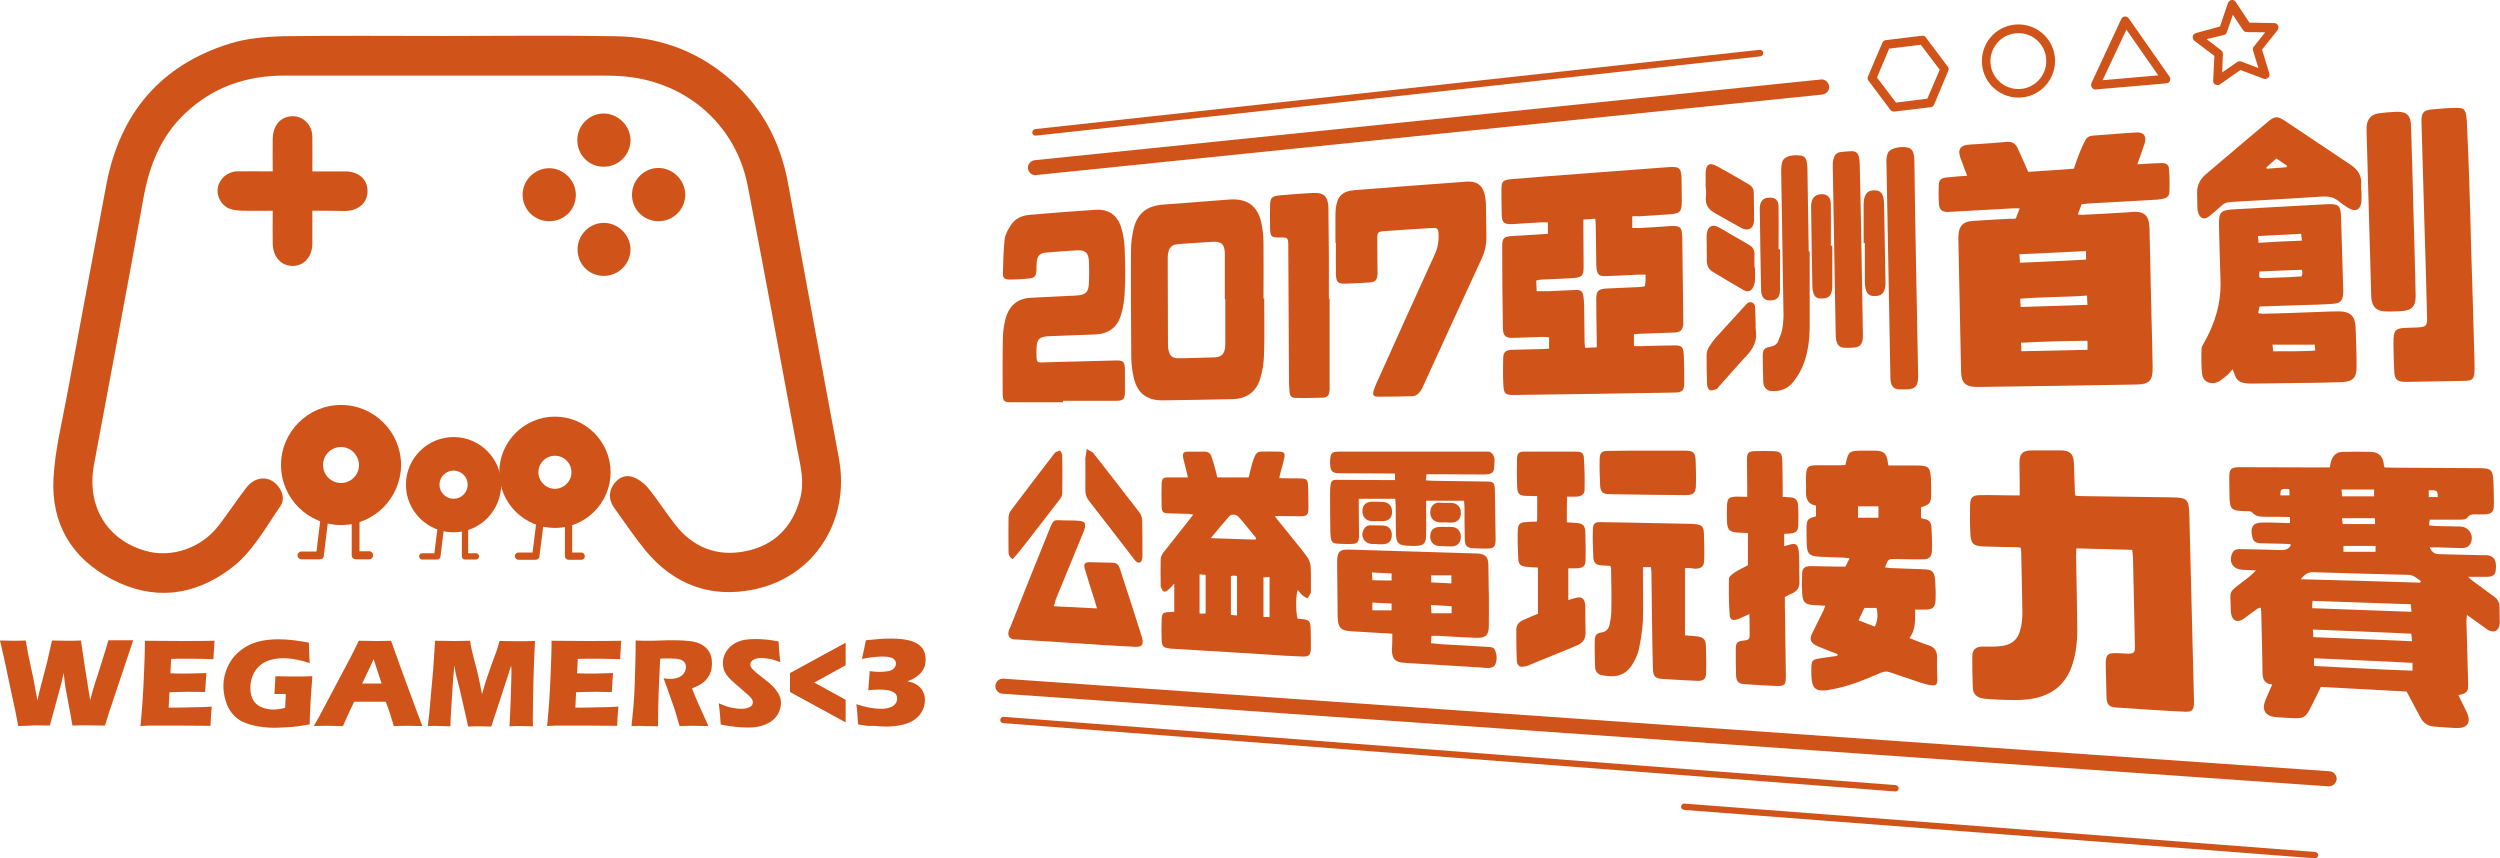 <?xml version="1.0" encoding="utf-8"?>
<svg version="1.1" id="wegamers" xmlns="http://www.w3.org/2000/svg" xmlns:xlink="http://www.w3.org/1999/xlink" x="0px" y="0px"
	 viewBox="0 0 1028.5 353.1" style="enable-background:new 0 0 1028.5 353.1;" xml:space="preserve">
	<style type="text/css">
		.wegamers{fill:#D0541A;}
	</style>
	<g>
		<g>
			<g>
				<path class="wegamers" d="M7.5,298.7l-0.9-4.7c-0.2-1.1-0.5-2.7-1-4.7L1.5,270L0,263.5c2.2,0,3.9,0.1,5.3,0.1c1.5,0,3.3,0,5.3-0.1
					c0.5,2.8,0.8,4.8,1.1,6.1l2.2,10.4c0.4,2.2,0.9,4.9,1.5,8.2l0.8-3.6l3.1-11.9l2.1-9.2c2.4,0,4.3,0.1,6,0.1c1.8,0,3.7,0,5.9-0.1
					l1.6,10.8l2.2,13.8l1-3.8c0.2-0.7,0.4-1.3,0.6-2c0.2-0.7,0.6-2,1.3-4l3.1-9.9l1.5-5c2.1,0,3.8,0,5.1,0c1.5,0,3.2,0,5.1,0
					l-10,29.9l-1.6,5.2c-2.6,0-4.8-0.1-6.7-0.1c-2,0-4.3,0-6.7,0.1l-0.6-3.5l-2.3-12.3c-0.1-0.7-0.2-1.5-0.3-2.3
					c-0.1-0.8-0.2-2-0.4-3.6l-0.9,4c-0.2,0.9-0.5,1.8-0.7,2.7l-4.1,15c-2.6,0-4.7-0.1-6.5-0.1C12.2,298.6,10,298.6,7.5,298.7z"/>
				<path class="wegamers" d="M57.8,298.7c0.4-4.4,0.7-8.1,0.9-11.1c0.2-3,0.4-7,0.6-11.9c0.2-4.9,0.3-8.2,0.3-9.8l0-2.3
					c4,0,8.9,0.1,14.7,0.1c5.3,0,10,0,14-0.1l-0.1,0.8c0,0.2-0.1,1-0.1,2.2l-0.2,2.8c0,0.6-0.1,1.2-0.1,1.8c-3.3-0.1-6.1-0.2-8.3-0.2
					c-2.5,0-4.1,0-5,0c-0.9,0-2.2,0-4.1,0.1l-0.3,5.9c2,0.1,4.4,0.1,7.1,0.1c1,0,3.5-0.1,7.7-0.2c-0.2,2.2-0.3,4.8-0.5,7.8
					c-3,0-5.2-0.1-6.8-0.1c-2.4,0-5,0.1-7.9,0.2l-0.3,6.3h3c0.9,0,2.7,0,5.4-0.1l5.3-0.1c0.8,0,2.1-0.1,4-0.2
					c-0.2,2.5-0.4,5.2-0.5,7.9c-4.2,0-8.8-0.1-13.8-0.1l-11.3,0L57.8,298.7z"/>
				<path class="wegamers" d="M113.3,278.2c2.4,0,4.6,0.1,6.7,0.1c3.6,0,6.5,0,8.5-0.1c-0.2,2.4-0.4,5.7-0.7,10c-0.2,4.3-0.4,7.6-0.4,9.8
					c-2,0.4-3.6,0.6-4.9,0.8c-1.3,0.2-2.9,0.3-4.7,0.4c-1.8,0.1-3.4,0.2-4.9,0.2c-2.3,0-4.6-0.2-6.9-0.6c-2.2-0.4-4.3-1-6-1.8
					c-1.8-0.8-3.3-2-4.4-3.4c-1.2-1.4-2.1-3.1-2.7-5.1c-0.6-2-1-4-1-6.1c0-3.5,0.9-6.7,2.6-9.7c1.7-3,4.2-5.3,7.5-7.1
					c3.2-1.7,7.4-2.6,12.6-2.6c3.8,0,7.9,0.5,12.5,1.4c0,2.5,0.1,5.3,0.3,8.4c-1.2-0.4-2.2-0.7-3-0.9c-0.8-0.2-1.7-0.4-2.7-0.6
					c-1-0.2-2-0.3-2.9-0.4c-0.9-0.1-1.7-0.1-2.5-0.1c-1.9,0-3.7,0.3-5.4,0.8c-1.7,0.5-3.1,1.4-4.3,2.5c-1.2,1.1-2.1,2.5-2.7,4
					c-0.6,1.6-0.9,3.2-0.9,4.9c0,1.8,0.3,3.3,1,4.7c0.7,1.4,1.8,2.4,3.3,3.1c1.5,0.7,3.2,1.1,5,1.1c1.5,0,3.2-0.2,5-0.7l0.3-5.6
					c-1.1-0.1-1.8-0.1-2-0.1l-2.7,0l0.2-3.2c0-0.3,0-0.8,0.1-1.5C113.2,280.2,113.3,279.3,113.3,278.2z"/>
				<path class="wegamers" d="M129.1,298.7l2.1-3.7l13.3-25.1l1.4-2.8c0.4-0.8,1-2,1.7-3.5c3,0,5.2,0.1,6.6,0.1c2.4,0,4.7,0,6.7-0.1
					l3.8,10.7l7.6,20.6l1.5,3.8c-3,0-4.8-0.1-5.4-0.1c-1.4,0-3.6,0-6.4,0.1c-0.8-2.8-1.8-6.2-3.3-10h-13c-1.5,3-3,6.3-4.6,10
					c-3.2,0-5.2-0.1-5.9-0.1C134.1,298.6,132,298.6,129.1,298.7z M149,281.2h8c-2-6-3.1-9.4-3.3-10c-1.1,2.5-2.1,4.6-2.9,6.2
					L149,281.2z"/>
				<path class="wegamers" d="M176,298.7l0.6-5.2l1.6-18l0.8-11.9c3.2,0,5.7,0.1,7.5,0.1c1.5,0,3.8,0,6.9-0.1c0.2,1.5,0.4,2.6,0.6,3.4
					c0.2,0.8,0.5,2.3,1.1,4.5c0.6,2.2,1.1,4.1,1.5,5.8c0.4,1.6,0.9,4.4,1.7,8.3c0.8-2.7,1.4-5,2.1-6.9c0.6-1.9,1.4-4.1,2.3-6.6
					c0.9-2.5,1.5-4.1,1.8-4.9c0.2-0.8,0.6-1.9,1-3.5c2.6,0,5.1,0.1,7.6,0.1c1.7,0,4,0,7-0.1c-0.3,5.8-0.5,10.7-0.6,14.9
					c-0.2,8.1-0.3,13.7-0.3,16.8c0,0.6,0,1.8,0.1,3.4c-2.3,0-3.9-0.1-4.8-0.1c-1.3,0-2.9,0-4.9,0.1c0.1-1.5,0.3-5.2,0.5-11
					c0.2-5.8,0.3-9.5,0.3-11.1c0-0.7,0-1.7-0.1-2.9l-3.4,10.5l-4.8,14.6c-2.2,0-3.8-0.1-4.6-0.1c-1.1,0-2.7,0-4.9,0.1l-3.2-14.2
					l-1.9-7.5c-0.1-0.3-0.1-0.7-0.2-1.1c-0.1-0.4-0.2-1.2-0.4-2.3l-0.6,7.1l-0.9,14.6l-0.1,3.3c-2.4,0-3.9-0.1-4.5-0.1
					C179.8,298.6,178.2,298.6,176,298.7z"/>
				<path class="wegamers" d="M225.1,298.7c0.4-4.4,0.7-8.1,0.9-11.1c0.2-3,0.4-7,0.6-11.9c0.2-4.9,0.3-8.2,0.3-9.8l0-2.3
					c4,0,8.9,0.1,14.7,0.1c5.3,0,10,0,14-0.1l-0.1,0.8c0,0.2-0.1,1-0.1,2.2l-0.2,2.8c0,0.6-0.1,1.2-0.1,1.8c-3.3-0.1-6.1-0.2-8.3-0.2
					c-2.5,0-4.1,0-5,0c-0.9,0-2.2,0-4.1,0.1l-0.3,5.9c2,0.1,4.4,0.1,7.1,0.1c1,0,3.5-0.1,7.7-0.2c-0.2,2.2-0.3,4.8-0.5,7.8
					c-3,0-5.2-0.1-6.8-0.1c-2.4,0-5,0.1-7.9,0.2l-0.3,6.3h3c0.9,0,2.7,0,5.4-0.1l5.3-0.1c0.8,0,2.1-0.1,4-0.2
					c-0.2,2.5-0.4,5.2-0.5,7.9c-4.2,0-8.8-0.1-13.8-0.1l-11.3,0L225.1,298.7z"/>
				<path class="wegamers" d="M259.8,298.7c0.3-3,0.6-5.7,0.8-8.2c0.2-2.4,0.4-5.2,0.5-8.4c0.1-3.2,0.2-6.6,0.3-10.1
					c0.1-3.5,0.1-6.4,0.1-8.5c2.1,0.1,3.9,0.1,5.2,0.1c1.4,0,3,0,5-0.1c2-0.1,3.9-0.1,5.8-0.1c2.2,0,4.2,0.1,5.9,0.3
					c1.3,0.1,2.5,0.4,3.5,0.7c1.1,0.4,1.9,0.8,2.7,1.4c0.7,0.5,1.3,1.1,1.8,1.8c0.5,0.7,0.9,1.5,1.1,2.4c0.3,0.9,0.4,1.9,0.4,2.9
					c0,1.1-0.1,2.2-0.4,3.2s-0.8,1.9-1.4,2.8c-0.6,0.9-1.4,1.6-2.4,2.3s-2.3,1.3-4,2l1.3,3.3c0.4,0.9,0.8,1.8,1.2,2.8l3.4,7.5
					c0.2,0.3,0.4,1,0.8,1.9c-2.8,0-4.7-0.1-5.7-0.1c-1.2,0-3.3,0-6.1,0.1c-0.3-0.9-0.8-2.5-1.5-5c-0.3-1-0.5-1.8-0.7-2.3
					c-0.4-1.2-1-2.9-1.8-5.1L273,279c0.9,0.2,1.8,0.3,2.7,0.3c1.3,0,2.4-0.2,3.4-0.6c1-0.4,1.8-1,2.3-1.8c0.5-0.8,0.8-1.6,0.8-2.5
					c0-0.7-0.2-1.4-0.6-1.9s-1-1-1.9-1.2c-0.8-0.3-2.2-0.4-3.9-0.4c-0.6,0-1.2,0-1.9,0c-0.6,0-1.4,0-2.3,0.1
					c-0.2,3.5-0.4,7.8-0.6,12.9s-0.3,10-0.3,14.9c-2.9,0-4.7-0.1-5.6-0.1C264.2,298.6,262.4,298.6,259.8,298.7z"/>
				<path class="wegamers" d="M296.5,298.1c-0.2-3.7-0.5-6.6-0.8-8.8c1.9,0.9,3.6,1.5,5.1,1.8c1.5,0.3,2.8,0.5,4,0.5
					c1.5,0,2.7-0.2,3.6-0.7c0.9-0.4,1.3-1.1,1.3-1.9c0-0.3,0-0.6-0.1-0.8c-0.1-0.3-0.3-0.6-0.5-0.9c-0.2-0.3-0.6-0.7-1-1.1l-4.8-4.2
					c-1.1-1-1.9-1.7-2.4-2.1c-0.9-0.9-1.6-1.7-2.1-2.4c-0.5-0.8-0.9-1.5-1.1-2.3c-0.2-0.8-0.3-1.6-0.3-2.5c0-1,0.2-2.1,0.6-3.1
					c0.4-1,0.9-1.9,1.7-2.8c0.7-0.9,1.7-1.6,2.9-2.3c1.2-0.6,2.5-1.1,3.9-1.3c1.4-0.2,2.8-0.3,4.3-0.3c2.9,0,6.1,0.3,9.5,1
					c0.1,1.2,0.1,2.3,0.2,3.3c0.1,1,0.2,2.7,0.5,5.2c-1.6-0.6-3-1.1-4.3-1.3c-1.3-0.2-2.4-0.4-3.4-0.4c-1.3,0-2.4,0.2-3.3,0.7
					c-0.9,0.5-1.3,1.1-1.3,1.9c0,0.3,0.1,0.7,0.2,1c0.1,0.3,0.4,0.7,0.8,1.1c0.4,0.4,0.9,0.9,1.5,1.4c0.6,0.5,1.6,1.3,2.9,2.3
					l1.9,1.5c0.5,0.4,1.1,1,1.8,1.6c0.6,0.6,1.2,1.3,1.6,1.9c0.5,0.6,0.8,1.2,1.1,1.7c0.2,0.5,0.4,1,0.6,1.6c0.1,0.5,0.2,1.1,0.2,1.7
					c0,1.5-0.4,3-1.1,4.4c-0.7,1.4-1.8,2.5-3.1,3.4c-1.4,0.9-2.8,1.5-4.5,1.9c-1.6,0.4-3.3,0.5-5.1,0.5
					C304.2,299.3,300.7,298.9,296.5,298.1z"/>
				<path class="wegamers" d="M347.9,264.4v9.3l-12.9,7.1l12.9,7.1l0,9.3L325,284.7v-7.8L347.9,264.4z"/>
				<path class="wegamers" d="M353,298c-0.2-3.5-0.4-6.3-0.7-8.3c3.8,1.3,7.3,1.9,10.4,1.9c1.9,0,3.4-0.4,4.6-1.1c1.2-0.8,1.8-1.8,1.8-3.1
					c0-1.3-0.6-2.2-1.8-2.8c-1.2-0.6-3-0.9-5.6-0.9c-1.6,0-3.1,0.1-4.5,0.3c0.2-2.7,0.4-5.3,0.6-7.9c1.2,0.2,2.5,0.3,3.9,0.3
					c1.5,0,2.8-0.1,3.8-0.3c1-0.2,1.8-0.6,2.3-1.2c0.5-0.6,0.8-1.2,0.8-1.9c0-0.6-0.2-1.1-0.6-1.6c-0.4-0.5-1.1-0.8-1.9-1
					c-0.8-0.2-1.9-0.3-3.1-0.3c-1.1,0-2.2,0.1-3.4,0.2c-1.2,0.1-2.9,0.4-5,0.8l1.3-6c0.1-0.5,0.2-1.1,0.3-1.7
					c3.7-0.4,7.1-0.7,10.2-0.7c2,0,4,0.1,5.8,0.4c1.9,0.3,3.5,0.8,4.8,1.5c1.3,0.7,2.3,1.7,2.9,2.8c0.6,1.2,0.9,2.5,0.9,3.9
					c0,0.9-0.1,1.7-0.3,2.5c-0.2,0.8-0.6,1.6-1.1,2.3c-0.5,0.7-1,1.3-1.7,1.8c-0.7,0.5-1.3,1-1.9,1.3c-0.6,0.3-1.4,0.7-2.5,1.1
					c1.1,0.2,1.9,0.5,2.5,0.7c0.6,0.2,1.2,0.6,1.8,1c0.6,0.5,1.1,1,1.6,1.6c0.4,0.6,0.7,1.3,1,2c0.2,0.8,0.3,1.6,0.3,2.4
					c0,1.7-0.4,3.3-1.2,4.7c-0.8,1.4-1.9,2.6-3.4,3.6c-1.5,1-3.3,1.6-5.2,2c-2,0.4-3.9,0.6-5.9,0.6c-1.9,0-3.8-0.1-5.5-0.3
					C357.6,298.8,355.5,298.5,353,298z"/>
			</g>
			<path class="wegamers" d="M182.5,14.8c23.5,0,46.9-0.3,70.4,0.1c16.7,0.2,32.1,5.2,45.3,15.9c14.4,11.6,22.7,26.6,26,44.6
				c6.9,37.7,13.9,75.3,20.9,113c4.8,25.6-9.9,48.9-34.9,54.1c-17.9,3.7-33.1-2-44.7-16.1c-4.5-5.5-8.5-11.5-12.7-17.3
				c-2.1-2.9-2.6-6.1-0.7-9.3c1.8-2.9,4.6-4.6,7.8-3.7c2.4,0.7,4.9,2.5,6.5,4.4c4,4.8,7.4,10.2,11.2,15.1
				c7.3,9.5,17.2,13.5,28.9,11.2c12-2.3,19.6-10,22.7-21.8c1.8-6.6,0.2-13.1-1.1-19.6c-6.8-36.3-13.4-72.7-20.5-109
				c-4.8-24.9-25-42.5-50.2-44.9c-3.1-0.3-6.2-0.4-9.2-0.4c-43.7,0-87.5,0-131.2,0c-15.7,0-29.4,4.7-40.9,15.6
				c-10,9.5-14.7,21.5-17.1,34.9c-6.6,36.5-13.5,72.9-20.3,109.4c-3.2,17,5.1,31,21.1,35.6c10.7,3.1,23-1.1,30.1-10.3
				c3.9-5.1,7.4-10.4,11.3-15.5c3.8-5,9.6-5.3,13.2-0.8c2.1,2.6,2.7,5.8,0.9,8.3c-6.3,9.1-11.6,19.2-20.8,25.9
				c-15.2,11.2-31.7,12.9-48.5,4.1c-16.5-8.6-25-22.9-24-41.5c0.6-11.3,3.4-22.6,5.5-33.8c5.4-29.1,10.8-58.2,16.3-87.3
				C49.4,46.6,66,26.9,94.3,18c7-2.2,14.7-2.9,22.1-3.1C138.4,14.6,160.5,14.8,182.5,14.8z"/>
			<path class="wegamers" d="M128.5,86.7c0,4.7,0,9.1,0,13.5c0,5.3-3.3,9.1-7.9,9.2c-4.8,0.1-8.3-3.6-8.4-9.1c-0.1-4.4,0-8.8,0-13.6
				c-4.3,0-8.4,0.1-12.4,0c-1.8-0.1-3.8-0.2-5.5-0.9c-3.4-1.4-5.3-5.2-4.7-8.6c0.7-3.7,4-6.6,7.9-6.7c4.7-0.1,9.4,0,14.7,0
				c0-4.7-0.1-9.1,0-13.6c0.1-4.7,2.6-8.1,6.4-8.9c5.1-1.1,9.7,2.6,9.9,8c0.1,4.7,0,9.4,0,14.5c4.6,0,9,0,13.4,0
				c5.6,0,9.3,3.2,9.3,8.1c0,4.8-3.6,8.1-9.2,8.2C137.6,86.7,133.2,86.7,128.5,86.7z"/>
			<path class="wegamers" d="M226.1,91c-6.1,0.1-11-4.7-11.1-10.7c-0.1-6,4.8-11,10.8-11.1c5.9-0.1,11,4.9,11.1,10.8
				C237,86.1,232.2,91,226.1,91z"/>
			<path class="wegamers" d="M248.4,113.5c-6.1,0-10.8-4.8-10.8-10.9c0-6,5-11,10.9-10.9c5.9,0,10.9,5.1,10.9,11
				C259.3,108.7,254.4,113.5,248.4,113.5z"/>
			<path class="wegamers" d="M248.3,68.6c-6.1,0-10.8-4.9-10.8-11c0-6,5-11,11-10.9c5.9,0.1,10.9,5.1,10.9,11.1
				C259.3,63.8,254.4,68.6,248.3,68.6z"/>
			<path class="wegamers" d="M270.9,91c-6.1,0-10.9-4.8-10.9-10.9c0-6,4.9-11,10.9-11c5.9,0,11,5,11,11C281.9,86.2,277,91,270.9,91z"/>
			<g>
				<g>
					<path class="wegamers" d="M131.7,230.1H124c-0.9,0-1.6-0.7-1.6-1.6c0-0.9,0.7-1.6,1.6-1.6h6.2l1.7-14c0.1-0.9,0.9-1.5,1.8-1.4
						c0.9,0.1,1.5,0.9,1.4,1.8l-1.9,15.4C133.2,229.5,132.5,230.1,131.7,230.1z"/>
				</g>
				<g>
					<path class="wegamers" d="M151.9,230.1h-5.6c-0.9,0-1.6-0.7-1.6-1.6V212c0-0.9,0.7-1.6,1.6-1.6c0.9,0,1.6,0.7,1.6,1.6v14.8h4
						c0.9,0,1.6,0.7,1.6,1.6C153.5,229.4,152.8,230.1,151.9,230.1z"/>
				</g>
				<g>
					<path class="wegamers" d="M140.3,216c-13.6,0-24.7-11.1-24.7-24.7c0-13.6,11.1-24.7,24.7-24.7s24.7,11.1,24.7,24.7
						C164.9,204.9,153.9,216,140.3,216z M140.3,183.9c-4.1,0-7.4,3.3-7.4,7.4c0,4.1,3.3,7.4,7.4,7.4s7.4-3.3,7.4-7.4
						C147.6,187.2,144.3,183.9,140.3,183.9z"/>
				</g>
			</g>
			<g>
				<g>
					<path class="wegamers" d="M220.4,230.3h-7.1c-0.8,0-1.5-0.7-1.5-1.5c0-0.8,0.7-1.5,1.5-1.5h5.8l1.6-12.9c0.1-0.8,0.9-1.4,1.7-1.3
						c0.8,0.1,1.4,0.9,1.3,1.7l-1.8,14.3C221.8,229.8,221.1,230.3,220.4,230.3z"/>
				</g>
				<g>
					<path class="wegamers" d="M239.1,230.3h-5.2c-0.8,0-1.5-0.7-1.5-1.5v-15.3c0-0.8,0.7-1.5,1.5-1.5c0.8,0,1.5,0.7,1.5,1.5v13.8h3.7
						c0.8,0,1.5,0.7,1.5,1.5C240.6,229.7,240,230.3,239.1,230.3z"/>
				</g>
				<g>
					<path class="wegamers" d="M228.3,217.2c-12.6,0-22.9-10.3-22.9-22.9s10.3-22.9,22.9-22.9s22.9,10.3,22.9,22.9
						S240.9,217.2,228.3,217.2z M228.3,187.5c-3.8,0-6.8,3.1-6.8,6.8s3.1,6.8,6.8,6.8s6.8-3.1,6.8-6.8S232.1,187.5,228.3,187.5z"/>
				</g>
			</g>
			<g>
				<g>
					<path class="wegamers" d="M179.8,230.2h-6.1c-0.7,0-1.3-0.6-1.3-1.3s0.6-1.3,1.3-1.3h5l1.4-11.1c0.1-0.7,0.7-1.2,1.5-1.1
						c0.7,0.1,1.2,0.7,1.1,1.5l-1.5,12.2C181,229.8,180.4,230.2,179.8,230.2z"/>
				</g>
				<g>
					<path class="wegamers" d="M195.8,230.2h-4.5c-0.7,0-1.3-0.6-1.3-1.3v-13.1c0-0.7,0.6-1.3,1.3-1.3s1.3,0.6,1.3,1.3v11.8h3.2
						c0.7,0,1.3,0.6,1.3,1.3S196.5,230.2,195.8,230.2z"/>
				</g>
				<g>
					<path class="wegamers" d="M186.6,219c-10.8,0-19.6-8.8-19.6-19.6c0-10.8,8.8-19.6,19.6-19.6c10.8,0,19.6,8.8,19.6,19.6
						C206.1,210.2,197.4,219,186.6,219z M186.6,193.6c-3.2,0-5.8,2.6-5.8,5.8c0,3.2,2.6,5.8,5.8,5.8s5.8-2.6,5.8-5.8
						C192.4,196.2,189.8,193.6,186.6,193.6z"/>
				</g>
			</g>
		</g>
		<g>
			<g>
				<path class="wegamers" d="M912.3,35c-0.3,0-0.6-0.1-0.9-0.2c-0.6-0.3-1-1-0.9-1.6l0.5-10.2l-8.2-6.2c-0.5-0.4-0.8-1.1-0.7-1.8
					c0.1-0.7,0.6-1.2,1.3-1.4l9.9-2.7l3.3-9.7c0.2-0.6,0.8-1.1,1.5-1.2c0.7-0.1,1.3,0.2,1.7,0.8l5.6,8.5l10.2,0.2
					c0.7,0,1.3,0.4,1.6,1c0.3,0.6,0.2,1.3-0.2,1.9l-6.4,8l3,9.8c0.2,0.6,0,1.4-0.5,1.8c-0.5,0.5-1.2,0.6-1.8,0.4l-9.6-3.6l-8.4,5.9
					C913,34.9,912.6,35,912.3,35z M907.8,16.1l6,4.6c0.5,0.4,0.7,0.9,0.7,1.5l-0.3,7.6l6.2-4.3c0.5-0.3,1.1-0.4,1.6-0.2l7.1,2.7
					l-2.2-7.2c-0.2-0.6-0.1-1.2,0.3-1.6l4.7-5.9l-7.6-0.1c-0.6,0-1.1-0.3-1.5-0.8l-4.2-6.3l-2.5,7.2c-0.2,0.6-0.6,1-1.2,1.1
					L907.8,16.1z M914.6,12.3L914.6,12.3L914.6,12.3z"/>
			</g>
			<g>
				<g>
					<path class="wegamers" d="M942.1,215.2c0-1,0-1.6,0-2.5c-3.3-0.1-6.5-0.1-9.7-0.1c-2.1,0-4.2,0.1-5.9-1.8c-0.5-0.6-1.8-0.5-2.8-0.5
						c-5.9-0.2-6.4-0.7-6.5-6.7c0-2.3-0.1-4.7-0.1-7c0-3.7,0.7-4.4,4.4-4.4c11.3,0,22.6,0.1,33.9,0.1c1.1,0,2.1,0,3.1,0
						c0.2-1.1,0.3-2,0.6-2.8c0.7-2.1,2.1-3.5,4.5-3.6c4-0.1,8-0.1,12,0c2.8,0.1,4.5,1.7,5,4.4c0.1,0.3,0,0.6,0.1,0.9
						c0.1,0.3,0.2,0.5,0.3,1.1c1,0,2,0.1,3,0.1c12,0.1,23.9,0.1,35.9,0.2c5,0,5.7,0.7,5.9,5.7c0.1,3.1,0.2,6.2,0.2,9.3
						c0,2.9-0.9,3.9-3.8,4c-1.3,0.1-2.5,0-3.8,0c-1.2,0-2.3,0-3.1,1.1c-0.9,1.2-2.4,1.1-3.8,1.1c-3.9,0-7.8,0-11.9,0
						c-0.1,0.6-0.2,1.4-0.3,2.3c0.9,0.1,1.7,0.2,2.4,0.3c3.5,0.1,7,0.1,10.5,0.2c3.8,0.2,5.9,4.1,4,7.3c-0.8,1.3-2.1,1.6-3.5,1.6
						c-3.2-0.1-6.4-0.2-9.6-0.3c-1,0-2.1,0-3.5,0c0.9,2.3,2.4,2.8,4.2,2.8c5.6,0.1,11.3,0.3,16.9,0.4c0.4,0,0.8,0,1.2,0
						c4.9-0.2,5.3,3,4.8,6.6c-0.2,1.6-1.4,2.3-3.6,2.3c-2.4,0-4.8,0-7.7,0c0.8,0.8,1.3,1.3,1.9,1.7c2.9,2.1,5.8,4.3,8.7,6.4
						c1.6,1.1,2.3,2.5,2.3,4.4c0,1.9,0.1,3.9,0.1,5.8c0,0.3,0,0.6,0,0.9c-0.3,3.1-2.5,4.2-5.1,2.5c-1.9-1.3-3.8-2.8-5.7-4.1
						c-0.8-0.6-1.6-1.1-2.7-1.9c-0.1,1.2-0.2,2-0.2,2.8c0.2,8.4,0.5,16.7,0.7,25.1c0.1,3.7-0.3,4.2-4,5.1c1.1,2.2,2.1,4.4,3.2,6.5
						c2.3,4.8,0.7,7.3-4.6,7c-2.9-0.1-5.8-0.4-8.7-0.6c-2.4-0.2-4.2-1.3-5.4-3.5c-1.2-2.3-2.5-4.6-3.7-6.9c-0.7-1.3-1.4-2.6-2.1-4
						c-11.7-0.6-23.5-1.3-35.3-1.9c-1.3,2.7-2.5,5.2-3.8,7.7c-2.4,5-3.1,5.4-8.5,5.1c-2.1-0.1-4.3-0.2-6.4-0.4c-4.2-0.4-5.7-3-4.1-7
						c0.9-2,1.8-4.1,2.8-6.4c-3.4-0.3-4-2.4-4-5.2c-0.1-7.8-0.3-15.6-0.5-23.4c0-0.9-0.1-1.9-0.2-3c-1.5,0.1-2.3,1.2-3.3,1.8
						c-1.3,0.9-2.5,1.9-3.8,2.8c-2.5,1.7-4.5,0.9-5.1-2c-0.2-1.1-0.2-2.3-0.2-3.5c-0.2-5.9-0.8-5.4,4.5-9.4c2-1.5,4-3,5.9-5
						c-1.9-0.1-3.7-0.2-5.6-0.3c-3.8-0.2-5.7-3.1-4.2-6.7c0.7-1.7,2.1-1.8,3.6-1.8c5.4,0.1,10.9,0.2,16.3,0.4
						c1.6,0.1,2.9-0.2,3.9-1.4c0.2-0.2,0.2-0.5,0.3-1c-1.3-0.1-2.4-0.2-3.5-0.2c-2.9-0.1-5.8-0.1-8.8-0.2c-1.6,0-3-0.6-3.4-2.2
						c-0.4-1.8-0.9-3.8,0.5-5.3c0.6-0.7,1.9-0.9,2.9-1c2.9-0.1,5.8,0,8.8,0.1C939.9,215.2,940.9,215.2,942.1,215.2z M995.7,239.7
						c0.1-0.2,0.1-0.5,0.2-0.7c-1.6-1-2.8-2.4-5-2.5c-13.1-0.3-26.2-0.7-39.3-1.1c-2.1-0.1-3.5,1-5.1,2.9
						C963.2,238.7,979.4,239.2,995.7,239.7z M992.5,272.7c-13.7-0.7-27-1.3-40.5-1.9c0,1.2,0,2.1,0,3.2c13.6,0.6,27.1,1.5,40.5,1.9
						C992.5,274.6,992.5,273.9,992.5,272.7z M951.5,259c0.1,1.2,0.2,2.1,0.2,3.1c13.7,0.6,27,1.1,40.6,1.7c-0.1-1.3-0.2-2.1-0.3-3.1
						C978.5,260.1,965.2,259.5,951.5,259z M951.2,250.2c13.8,0.5,27.2,1,40.9,1.5c-0.1-1.2-0.2-2.1-0.3-3.1
						c-13.6-0.5-26.9-0.9-40.4-1.4C951.3,248.2,951.2,248.9,951.2,250.2z M976.7,201.4c-4.5,0-8.8,0-13.4,0c0.1,1,0.2,1.8,0.2,2.8
						c4.6,0,8.8,0,13.2,0C976.7,203.3,976.7,202.5,976.7,201.4z M964.1,227c4.5,0,8.8,0,13.2,0c0-0.7,0-1.4,0-2.4
						c-4.5,0-8.8,0-13.2,0C964.1,225.3,964.1,226,964.1,227z M977,213.2c-4.7,0-9,0-13.5,0c0.1,0.9,0.2,1.6,0.3,2.4
						c4.5,0,8.8,0,13.3,0C977.1,214.8,977.1,214.2,977,213.2z M941.8,201.2c-3.5-0.2-3.7,0-3.6,2.6c1.2,0,2.4,0,3.7,0
						C941.9,202.8,941.9,202.1,941.8,201.2z M999.2,201.7c0,1,0,1.8,0,2.8c1.4,0,2.5,0,3.7,0C1002.9,201.8,1002.6,201.6,999.2,201.7z
						"/>
				</g>
				<g>
					<path class="wegamers" d="M829.3,89.9c0.5-1.4,1-2.6,1.6-4.2c-1,0-1.7,0-2.5,0c-8.4,0.5-16.7,0.9-25.1,1.4c-0.8,0-1.6,0.1-2.3,0.1
						c-2-0.1-3.1-0.9-3.3-3c-0.2-2.7-0.2-5.4-0.1-8.2c0.1-2,1.1-2.8,3.3-3c2.7-0.3,5.4-0.5,8.4-0.7c-0.8-2-1.5-3.8-2.1-5.6
						c-0.3-0.8-0.7-1.6-0.9-2.5c-0.8-2.5,0.2-4.2,2.9-4.6c1.3-0.2,2.7-0.2,4.1-0.3c4-0.3,8-0.5,11.9-0.9c2.4-0.3,4,0.5,4.9,2.7
						c1,2.1,1.9,4.2,2.9,6.4c0.4,1,0.8,2,1.4,3.2c6.2-0.4,12.4-0.8,18.8-1.3c0.7-2.1,1.4-4.2,2.2-6.2c0.7-1.8,1.5-3.6,2.4-5.3
						c0.6-1.4,1.8-2,3.2-2.1c6-0.4,12-1,18-1.3c3-0.2,4.2,1.6,3.3,4.5c-0.9,2.8-1.9,5.5-3,8.6c1.3-0.1,2.2-0.1,3.2-0.2
						c2.2-0.1,4.5-0.3,6.7-0.3c2,0,3,0.6,3.1,2.4c0.3,3.2,0.3,6.4,0.2,9.6c0,1.5-1.2,2.4-2.7,2.7c-1.1,0.2-2.3,0.4-3.5,0.4
						c-8.4,0.5-16.7,0.9-25.1,1.4c-1.5,0.1-3.1,0.2-4.8,0.4c-0.5,1.4-1,2.7-1.6,4.2c0.7,0.1,1.2,0.2,1.6,0.2
						c6.6-0.3,13.2-0.7,19.8-1.1c0.2,0,0.4,0,0.6-0.1c5.4-0.4,7.3,1.3,7.5,6.7c0.3,11.9,0.5,23.7,0.8,35.6c0.2,7.2,0.4,14.4,0.5,21.6
						c0.1,5.5-1.3,7-6.8,7.1c-21.6,0.4-43.2,0.7-64.8,1c-0.4,0-0.8,0-1.2,0c-4.3-0.2-5.9-1.8-6-6.2c-0.3-11.2-0.4-22.4-0.7-33.6
						c-0.1-6.6-0.3-13.2-0.4-19.8c0-0.9-0.1-1.8,0-2.6c0.2-4,1.9-5.9,5.9-6.1c5.1-0.4,10.3-0.6,15.4-0.9
						C827.8,90.1,828.4,90,829.3,89.9z M831.6,144.5c9.2-0.2,18.2-0.4,27.2-0.6c0-1.4,0-2.5,0-3.7c-9.3,0.1-18.2,0.3-27.4,0.8
						C831.5,142.2,831.6,143.2,831.6,144.5z M831.3,126.3c9.2-0.3,18.2-0.6,27.5-0.9c-0.1-1.4-0.2-2.5-0.2-3.8
						c-9.3,0.7-18.3,0.5-27.5,1.3C831.2,124.1,831.2,125,831.3,126.3z M858.2,103.3c-9.2,0.4-18.2,0.9-27.4,1.3
						c0.1,1.4,0.1,2.4,0.2,3.5c9.2-0.4,18.1-0.8,27.2-1.3C858.2,105.7,858.2,104.7,858.2,103.3z"/>
				</g>
				<g>
					<path class="wegamers" d="M877.2,226.2c-7.7-0.2-15.2-0.4-23-0.6c0,1.2-0.1,2.3-0.1,3.3c0.2,10.3,0.4,20.6,0.5,30.9
						c0,4.5-0.6,8.9-1.9,13.2c-2.5,8.1-8,12.9-16.4,14.4c-4.9,0.9-9.9,0.6-14.8,0.4c-1.8-0.1-3.7-0.2-5.5-0.4
						c-2.7-0.3-4.3-1.9-4.4-4.5c-0.2-4.3-0.2-8.6-0.2-12.8c0-2.9,1.4-4.1,4.4-4.1c2.1,0,4.3,0.1,6.4-0.1c5.6-0.4,8.3-2.8,9.3-8.3
						c0.4-1.9,0.5-3.9,0.5-5.8c-0.1-8.4-0.3-16.7-0.5-25.1c0-0.4-0.1-0.8-0.2-1.4c-0.8-0.1-1.7-0.2-2.5-0.2
						c-4.4-0.1-8.8-0.1-13.1-0.3c-3.9-0.2-4.9-1.2-5.1-5.2c-0.2-3.9-0.2-7.8-0.1-11.7c0-3.2,1-4.2,4.2-4.2c4.3-0.1,8.6,0.1,12.8,0.1
						c1,0,2.1,0,3.4,0c0-2,0-3.7,0-5.5c0-2.6-0.1-5.3-0.1-7.9c0-3.8,1.4-5.1,5.1-5.1c4,0,8,0,12,0c3.6,0,5.1,1.4,5.3,5.1
						c0.2,3.9,0.2,7.8,0.4,11.7c0,0.6,0.1,1.1,0.2,1.8c1,0.1,1.8,0.2,2.7,0.2c12.2,0.2,24.3,0.3,36.5,0.5c6.9,0.1,7.5,0.6,7.7,7.4
						c0.4,14.7,0.7,29.4,1.1,44.1c0.3,10.6,0.5,21.2,0.8,31.8c0,0.5,0.1,1,0,1.5c-0.1,2.7-0.8,3.5-3.6,3.4c-3.1-0.1-6.2-0.3-9.3-0.5
						c-6.2-0.4-12.4-0.7-18.6-1.2c-3.6-0.2-4.4-1.1-4.5-4.7c-0.1-4.2-0.2-8.4-0.3-12.6c0-0.5,0-1,0-1.5c0.2-2.9,0.9-3.6,3.8-3.6
						c1.6,0,3.1,0.1,4.7,0.2c3.2,0.1,3.6-0.3,3.5-3.4c-0.2-9.1-0.4-18.3-0.6-27.4c-0.1-2.9-0.1-5.8-0.2-8.8
						C877.4,228.3,877.3,227.3,877.2,226.2z"/>
				</g>
				<g>
					<path class="wegamers" d="M671.5,89c0,1.7,0,3.1,0,4.8c1,0,2,0,2.9,0c4.3-0.2,8.5-0.5,12.8-0.8c0.7,0,1.4-0.1,2,0
						c1.8,0.2,2.4,0.7,2.7,2.5c0.2,1.2,0.2,2.3,0.2,3.5c0.1,10.8,0.3,21.6,0.4,32.4c0,0.6,0,1.2,0,1.8c-0.2,2.5-1.1,3.5-3.6,3.6
						c-4.6,0.2-9.1,0.3-13.7,0.5c-1,0-1.9,0.1-3,0.2c0,1.6,0,3.1,0,4.9c1.2,0,2.2,0,3.2,0c4.4-0.1,8.8-0.3,13.1-0.3
						c3.3-0.1,4,0.5,4.2,3.8c0.2,4,0.2,8,0.2,12c-0.1,2.8-0.9,3.5-3.8,3.6c-22.2,0.4-44.4,0.7-66.6,1c-3.1,0-3.8-0.6-4-3.7
						c-0.2-3.7-0.2-7.4-0.1-11.1c0-2.9,0.9-3.7,3.9-3.8c4-0.1,8-0.2,12-0.3c1,0,1.9-0.1,3-0.2c0-1.6,0-3,0-4.6
						c-0.8-0.1-1.6-0.2-2.3-0.2c-4.2,0.1-8.4,0.3-12.5,0.4c-3.1,0.1-4.1-0.8-4.2-3.8c-0.2-11.3-0.3-22.6-0.3-33.9
						c0-3.4,0.7-4,4.1-4.2c4.8-0.3,9.7-0.6,14.7-0.9c0-1.6,0-3,0-4.7c-1.2,0-2.3-0.1-3.4,0c-3.7,0.2-7.4,0.5-11.1,0.7
						c-3.5,0.2-4.4-0.6-4.5-4c-0.1-3.4-0.1-6.8-0.1-10.2c0-3.4,0.6-4,4.1-4.3c9.4-0.8,18.8-1.5,28.2-2.2c11.9-0.9,23.9-1.8,35.8-2.7
						c5.3-0.4,5.9,0.1,6,5.4c0,2.7,0.1,5.4,0.1,8.2c0,4.8-0.6,5.5-5.5,5.8c-4.1,0.3-8.2,0.5-12.2,0.8C673.3,88.9,672.6,88.9,671.5,89
						z M677,113c-1.2,0-2.3,0-3.3,0c-4.4,0.2-8.7,0.5-13.1,0.6c-2.7,0.1-3.5-0.7-3.8-3.3c-0.1-0.8-0.1-1.6-0.1-2.3
						c-0.1-4.9-0.1-9.7-0.2-14.6c0-1.1-0.1-2.1-0.2-3.4c-1.7,0.1-3.2,0.2-4.9,0.3c0,1.4,0,2.4,0,3.5c0,5.4,0.1,10.7,0.1,16.1
						c0,3.5-0.7,4.2-4.3,4.5c-4.3,0.3-8.6,0.4-12.8,0.6c-0.7,0-1.5,0.2-2.4,0.4c0.1,1.6,0.1,3,0.2,4.4c1.9,0,3.5,0,5,0
						c3.6-0.1,7.2-0.4,10.8-0.5c2.6-0.1,3.2,0.5,3.5,3.2c0.1,1.1,0.2,2.1,0.2,3.2c0.1,5,0.1,9.9,0.2,14.9c0,0.7,0.1,1.5,0.2,2.5
						c1.7-0.1,3.2-0.1,4.8-0.2c0-1.5,0-2.6,0-3.8c-0.1-5.4-0.2-10.7-0.2-16.1c0-3.3,0.9-4.1,4.1-4.3c4.5-0.2,8.9-0.4,13.4-0.6
						c0.8,0,1.7-0.2,2.5-0.3C677,116.1,677,114.6,677,113z"/>
				</g>
				<g>
					<path class="wegamers" d="M756,269.1c-2-0.7-3.9-1.5-5.9-2.3c-1.2-0.5-2.4-0.9-3.4-1.5c-1.9-1.2-2.2-2.4-1.3-4.5
						c1.6-3.2,3.2-6.4,4.8-9.7c0.2-0.5,0.4-1,0.7-1.9c-1.9-0.1-3.5-0.2-5.1-0.3c-2.8-0.2-4-1-4.3-3.8c-0.3-3.1-0.2-6.2-0.1-9.3
						c0.1-2.2,1.2-2.9,3.6-2.9c3.7,0,7.4,0.2,11.1,0.2c1,0,1.9,0,3.1,0c0.5-1,1-2,1.7-3.4c-1-0.1-1.7-0.3-2.5-0.3
						c-3.4-0.1-6.8-0.2-10.2-0.4c-3.7-0.2-4.8-1.2-4.9-5c-0.1-2.2-0.1-4.5-0.1-6.7c0.1-3.5,0.3-3.9,3.9-4.9c0-1.4,0-2.8,0-4.4
						c-3.4-0.5-4.2-2.8-4.1-5.9c0.1-2-0.1-4.1,0-6.1c0.1-4,0.7-4.6,4.6-4.6c3.2,0,6.4,0,9.6,0c0.7,0,1.3-0.1,2-0.1
						c1.2-5.7,1.5-5.9,7.4-5.9c1.7,0,3.3,0,5,0c3.3,0.1,4.5,1.1,5,4.4c0.1,0.5,0.1,0.9,0.3,1.7c2.5,0,4.9,0,7.3,0c1.5,0,2.9,0,4.4,0
						c4.9,0,5.6,0.8,5.8,5.8c0.1,1.8,0.1,3.7,0.1,5.5c0,4.1-0.4,4.7-4.2,5.9c0,1.4,0,2.8,0,4.4c0.6,0.2,1.2,0.4,1.7,0.5
						c1.7,0.3,2.5,1.5,2.6,3.1c0.2,3.3,0.3,6.6,0.2,9.9c-0.1,2.5-1.2,3.5-3.7,3.5c-3.7,0.1-7.4-0.1-11.1-0.1
						c-3.2-0.1-3.2-0.1-4.5,3.4c0.8,0.1,1.5,0.3,2.2,0.3c4.6,0.2,9.1,0.3,13.7,0.5c3.4,0.1,4.4,0.9,4.7,4.3c0.2,2.7,0.3,5.4,0.2,8.2
						c-0.1,3.2-1.2,4.1-4.4,4.1c-1.2,0-2.5,0-4,0c-0.1,4.1,0.4,8.2-2.4,11.7c2.9,1.1,5.4,2.2,8,3c2.5,0.8,3.5,2.5,3.4,5.1
						c-0.1,3,0.1,6,0.1,9.1c0,2-0.5,2.4-2.5,2.2c-1.5-0.2-3.1-0.6-4.5-1.1c-4.2-1.4-8.3-2.8-12.4-4.2c-1.4-0.5-2.5-0.4-3.9,0.2
						c-6.7,2.9-13.4,5.7-20.7,6.9c-0.3,0-0.6,0.1-0.9,0.2c-5.2,0.7-6.7-0.6-6.9-5.9c0-1.4-0.1-2.7,0-4.1c0.2-2,0.6-2.5,2.6-2.9
						c2.7-0.5,5.4-0.8,8.1-1.2C755.9,269.5,755.9,269.3,756,269.1z M772.8,208.3c-2.9,0-5.6,0-8.4,0c0,1.6,0,3.1,0,4.7
						c2.9,0,5.6,0,8.4,0C772.8,211.5,772.8,210.1,772.8,208.3z M767,250.1c-0.8,1.7-1.5,3.3-2.4,5.1c2.5,1,4.6,1.8,6.7,2.6
						c1.3-2.7,1.3-5.1,0.7-7.7C770.4,250.1,768.9,250.1,767,250.1z"/>
				</g>
				<g>
					<path class="wegamers" d="M524.5,212.5c2.8,3.4,5.4,6.7,8,9.9c1.8,2.3,3.7,4.5,5.4,6.9c0.7,1.1,1.2,2.5,1.3,3.7
						c0.2,3.3,0.1,6.6,0.1,9.9c0,0.3,0.1,0.6,0,0.9c-0.4,0.8-0.9,1.6-1.4,2.4c-0.7-0.4-1.5-0.8-2.1-1.3c-0.7-0.6-1.3-1.5-1.9-2.2
						c-0.8,1.8-0.9,8.6-0.1,11.8c0.6,0.1,1.3,0.1,1.9,0.2c2.7,0.3,3.4,0.8,3.5,3.6c0.1,2.8,0.1,5.6,0.1,8.5c-0.1,2.8-0.8,3.4-3.6,3.3
						c-5.2-0.2-10.3-0.5-15.5-0.9c-12.5-0.8-25.1-1.5-37.6-2.3c-0.4,0-0.8,0-1.2-0.1c-2.8-0.3-3.4-0.8-3.5-3.6
						c-0.1-2.7-0.1-5.5,0-8.2c0.1-2.8,0.5-3.1,3.3-3.2c0.6,0,1.1-0.1,1.9-0.1c0-3.7,0-7.4,0-11.6c-1,1.1-1.6,1.8-2.3,2.4
						c-0.6,0.5-1.4,1.1-1.9,0.9c-0.6-0.2-0.9-1.1-1.3-1.8c-0.1-0.2-0.1-0.6-0.1-0.9c0-3.5-0.1-7,0-10.5c0-1.1,0.6-2.3,1.3-3.1
						c3.5-4.5,7-8.8,10.5-13.3c0.5-0.6,0.9-1.2,1.6-2.1c-0.8-0.1-1.4-0.3-2.1-0.3c-2.7-0.1-5.5-0.1-8.2-0.2c-2.1-0.1-2.6-0.6-2.7-2.6
						c-0.1-3.2-0.1-6.4,0-9.6c0.1-2.2,0.6-2.6,2.9-2.6c1.3,0,2.5,0,3.8,0c1.3,0,2.5,0,4.1,0c-0.3-1.4-0.6-2.6-0.9-3.8
						c-0.3-1.3-0.7-2.6-1-4c-0.4-2.3,0-2.8,2.3-2.8c2,0,4.1,0.1,6.1,0c1.8-0.1,2.8,0.7,3.3,2.3c0.5,1.6,1,3.2,1.4,4.7
						c0.3,1.1,0.6,2.2,0.9,3.6c4.3,0,8.5,0,12.9,0c0.5-1.9,0.9-3.8,1.4-5.6c0.3-1.1,0.7-2.2,1.2-3.3c0.5-1.1,1.3-1.7,2.5-1.7
						c2.5,0,5.1-0.1,7.6,0c1.8,0.1,2.3,0.6,2,2.4c-0.3,1.7-0.8,3.4-1.3,5.1c-0.3,1-0.5,2-0.8,3.4c2.7,0.1,5.1,0.1,7.5,0.1
						c4.1,0,4.3,0.3,4.4,4.3c0,2.6,0.1,5.3,0.1,7.9c-0.1,2.9-0.6,3.4-3.4,3.4c-3.3,0-6.6-0.1-9.9-0.1
						C525.1,212.2,525,212.3,524.5,212.5z M516.5,222c0.1-0.2,0.2-0.4,0.3-0.6c-2.4-2.9-4.7-5.9-7.2-8.7c-1-1.2-3-1.3-3.9-0.3
						c-2.5,2.8-4.8,5.7-7.6,9C504.7,221.6,510.6,221.8,516.5,222z M522.3,253.9c0-5.6,0-10.9,0-16.5c-1,0-1.8,0.1-2.5,0.1
						c0,5.6,0,10.8,0,16.3C520.8,253.8,521.5,253.8,522.3,253.9z M508.9,253.2c0-5.7,0-10.9,0-16.2c-0.6-0.1-1-0.2-1.3-0.2
						c-0.4,0-0.7,0.1-1.2,0.2c0,5.4,0,10.6,0,16C507.3,253.1,508.1,253.1,508.9,253.2z M493.5,236.3c0,5.6,0,10.8,0,16.1
						c0.9,0,1.7,0,2.5,0c0-5.3,0-10.5,0-15.9C495.1,236.4,494.4,236.4,493.5,236.3z"/>
				</g>
				<g>
					<path class="wegamers" d="M918.5,151.9c-0.9,1-1.5,1.9-2.3,2.5c-1.3,1-2.5,2.2-4,2.8c-2.9,1.3-6-0.3-6.3-3.5
						c-0.3-3.4-0.3-6.8-0.2-10.2c0-0.8,0.5-1.6,1-2.4c4.6-8.1,7.2-16.7,6.8-26.2c-0.3-7.3-0.4-14.6-0.6-21.9
						c-0.1-5.9,0.5-6.5,6.3-6.9c12.7-0.7,25.5-1.4,38.2-2.1c4.7-0.2,5.5,0.5,5.7,5.1c0.3,10,0.6,20,0.9,30.1c0,0.4,0,0.8,0,1.2
						c-0.1,3.3-1.1,4.4-4.4,4.6c-4,0.3-8,0.4-12,0.5c-5.9,0.2-11.9,0.4-18,0.6c-0.2,0.9-0.4,1.7-0.6,2.7c0.8,0.1,1.4,0.3,1.9,0.3
						c8-0.2,16-0.5,23.9-0.8c2.4-0.1,4.9-0.2,7.3-0.2c4.8,0,6.8,1.9,7,6.6c0.2,5.4,0.4,10.9,0.4,16.3c0,4.4-1.6,6-6,6.2
						c-4.3,0.2-8.6,0.2-12.8,0.3c-8,0.1-16,0.2-23.9,0.3c-0.9,0-1.8,0-2.6-0.1c-3-0.3-4.3-1.4-5.1-4.3
						C918.9,153,918.7,152.6,918.5,151.9z M947,99c-0.1-1.2-0.2-1.9-0.3-2.8c-6,0.3-11.8,0.6-17.8,0.9c0.1,1.1,0.2,1.9,0.3,2.8
						C935.2,99.5,940.9,99.2,947,99z M929.5,111.7c-0.2,2.7-0.2,2.7,1.8,2.7c3.6-0.1,7.2-0.3,10.7-0.4c1.6-0.1,3.3-0.2,4.9-0.3
						c0.1-0.6,0.3-0.9,0.3-1.3c0-0.4-0.1-0.7-0.2-1.4C941.2,111.2,935.5,111.4,929.5,111.7z M934.9,141.8c0.1,1.2,0.2,2,0.3,2.7
						c3.1,0,5.9,0,8.8,0c2.8-0.1,5.6,0,8.5-0.3c-0.1-1.1-0.2-1.8-0.2-2.4C946.3,141.8,940.7,141.8,934.9,141.8z"/>
				</g>
				<g>
					<path class="wegamers" d="M520.1,122.8c0,7.8,0.2,15.6-0.1,23.4c-0.1,3.3-0.6,6.6-1.6,9.7c-1.7,5.5-5.7,8.2-11.4,8.3
						c-9.5,0.2-19.1,0.4-28.6,0.5c-6.4,0.1-10.4-2.8-11.9-9c-0.7-2.9-1.1-6-1.1-8.9c-0.1-14.7-0.2-29.4-0.1-44.1
						c0-2.9,0.4-5.8,1.1-8.7c1.5-6.2,5.5-9.3,11.8-9.8c9.1-0.7,18.2-1.4,27.4-2.1c7.5-0.6,11.9,2.6,13.4,9.9c0.5,2.6,0.8,5.2,0.8,7.8
						c0.1,7.7,0,15.4,0,23.1C519.9,122.8,520,122.8,520.1,122.8z M504.1,123.1c-0.1,0-0.1,0-0.2,0c0-6.1,0-12.3,0-18.4
						c0-4.3-1.3-5.5-5.4-5.2c-4.6,0.3-9.1,0.6-13.7,0.9c-2.7,0.2-4,1.5-4.3,4.2c-0.1,0.7-0.1,1.4-0.1,2c0,11.6,0.1,23.2,0.1,34.7
						c0,0.9,0,1.8,0.2,2.6c0.5,2.5,1.6,3.5,4.2,3.5c5-0.1,9.9-0.2,14.9-0.4c2.6-0.1,3.8-1.3,4.2-3.9c0.1-1,0.1-1.9,0.1-2.9
						C504.1,134.6,504.1,128.8,504.1,123.1z"/>
				</g>
				<g>
					<path class="wegamers" d="M437.4,165.5c-7.1,0-14.2,0-21.3,0c-3.1,0-3.5-0.4-3.6-3.5c0-7.9-0.1-15.8,0.1-23.6
						c0.1-2.6,0.5-5.2,1.2-7.7c1.5-5.1,5-8,10.4-8.2c5.2-0.3,10.5-0.5,15.7-0.8c0.9,0,1.8,0,2.6-0.1c4.2-0.2,5.4-1.4,5.5-5.5
						c0.1-2.8,0.1-5.6,0-8.5c-0.2-3.7-1.5-4.8-5.1-4.6c-4.2,0.3-8.3,0.5-12.5,0.9c-2.6,0.2-3.6,1.3-3.9,3.9c-0.1,1.2-0.1,2.3-0.1,3.5
						c-0.2,2.4-0.9,3.1-3.2,3.3c-2.6,0.2-5.2,0.4-7.9,0.4c-1.9,0-2.7-0.6-2.7-2.3c0.1-4.8,0.2-9.5,0.7-14.2c0.2-2,1.4-4.1,2.5-5.8
						c1.7-2.7,4.5-4,7.6-4.3c9.1-0.8,18.2-1.5,27.4-2.1c5.2-0.3,8.8,2.1,10.4,7.1c0.9,2.9,1.4,6.1,1.5,9.2c0.2,5.8,0.3,11.7,0,17.5
						c-0.1,3.2-0.6,6.4-1.5,9.4c-1.6,5.4-5.3,7.9-10.8,8.1c-6.2,0.3-12.4,0.4-18.7,0.7c-4.3,0.2-5.2,1.2-5.3,5.5
						c0,6.3-0.3,5.3,5.3,5.2c9-0.2,18.1-0.5,27.1-0.7c3.4-0.1,3.9,0.5,4,3.8c0,2.9,0,5.8,0,8.8c0,3.4-0.6,4-3.9,4
						c-7.2,0-14.4,0-21.6,0C437.4,165.1,437.4,165.3,437.4,165.5z"/>
				</g>
				<g>
					<path class="wegamers" d="M549.4,100c0-3.6,0-7.2,0-10.8c0-1.1,0-2.1,0.1-3.2c0.6-5.3,2.7-7.4,8-7.8c14.9-1.2,29.9-2.3,44.8-3.4
						c0.8-0.1,1.6-0.1,2.3-0.1c3.1,0.1,5.1,1.6,6,4.6c0.4,1.4,0.6,2.9,0.7,4.3c0.1,4.8,0.1,9.5,0.2,14.3c0,2.9-0.6,5.6-1.8,8.2
						c-8.1,17.5-16.1,35-24.1,52.5c-0.4,0.9-0.8,1.8-1.4,2.5c-0.8,1.2-2,1.9-3.4,1.9c-4.6,0.1-9.1,0.2-13.7,0.2
						c-2.1,0-2.6-0.7-1.9-2.8c0.3-1,0.8-2,1.2-3c7.9-17.6,15.8-35.1,23.8-52.6c1.3-2.8,1.8-5.7,1.6-8.8c-0.1-2-0.6-2.3-2.6-2.2
						c-6.6,0.4-13.2,0.8-19.8,1.3c-2.5,0.2-2.8,0.5-2.8,3c0,4.2,0.1,8.4,0.1,12.6c0,0.8,0.1,1.6,0,2.3c-0.2,2.3-1,3.1-3.3,3.2
						c-3.2,0.2-6.4,0.4-9.6,0.5c-3.4,0.1-4.1-0.5-4.2-4c-0.1-4.3,0-8.6,0-12.8C549.5,100,549.4,100,549.4,100z"/>
				</g>
				<g>
					<path class="wegamers" d="M572.8,260.7c-4.8-0.3-9.2-0.5-13.5-0.8c-1.7-0.1-3.5-0.1-5.2-0.4c-2.3-0.4-3.2-1.4-3.6-3.6
						c-0.1-0.9-0.2-1.7-0.2-2.6c-0.1-7.1-0.1-14.2-0.2-21.3c0-0.4,0-0.8,0-1.2c0.1-3.9,1.1-4.8,5-4.7c17.5,0.5,35,1.1,52.5,1.6
						c3.3,0.1,4.7,1.3,4.7,4.6c0.2,8.5,0.3,16.9,0.2,25.4c0,3.7-1.4,4.8-5.2,4.7c-5.1-0.2-10.1-0.5-15.2-0.8c-1,0-1.9,0-3.2,0
						c-0.1,1-0.1,1.9-0.2,3c1.4,0.1,2.7,0.3,3.9,0.4c6.3,0.4,12.6,0.7,19,1.1c1.3,0.1,2.9-0.1,3.5,1.5c0.8,2.1,0.9,4.3-0.2,6.2
						c-0.3,0.6-1.5,0.9-2.3,1c-1.1,0.1-2.3-0.1-3.5-0.2c-10.4-0.6-20.8-1.3-31.2-1.9c-3.9-0.2-5.2-1.5-5.3-5.4
						C572.8,265.4,572.8,263.2,572.8,260.7z M597.1,236.7c-2.9,0-5.6,0-8.3,0c0,1,0,1.9,0,2.9c2.9,0.1,5.5,0.3,8.3,0.4
						C597.1,238.8,597.1,238,597.1,236.7z M597.2,249.4c-2.9-0.2-5.6-0.3-8.5-0.5c0.1,1.4,0.1,2.3,0.2,3.4c2.9,0,5.5,0,8.3,0
						C597.2,251.4,597.2,250.6,597.2,249.4z M572.5,238.8c0-0.9,0-1.8,0-2.9c-2.7-0.1-5.2-0.2-8.1-0.4c0.1,1.3,0.1,2.2,0.2,3.2
						C567.4,238.8,569.9,238.8,572.5,238.8z M572.5,248.3c-2.8-0.1-5.3-0.3-7.9-0.4c0,1.2,0,2.1,0,3.2c2.7,0,5.2,0,7.9,0
						C572.5,250.2,572.5,249.4,572.5,248.3z"/>
				</g>
				<g>
					<path class="wegamers" d="M1016.6,101.1c0.5,15.9,1,31.7,1.4,47.6c0,1.5,0.1,2.9,0,4.4c-0.2,2.7-0.9,3.4-3.6,3.6c-0.4,0-0.8,0-1.2,0
						c-7.5,0.1-15,0.3-22.5,0.4c-0.5,0-1,0-1.5,0c-3-0.1-4-1-4.2-4.1c-0.2-3.1-0.2-6.2-0.3-9.3c0-1.5-0.1-2.9,0-4.4
						c0.2-3.3,1-4.2,4.5-4.4c1.8-0.1,3.7-0.1,5.5-0.2c3.4-0.2,3.9-0.7,3.8-4.1c-0.3-12.9-0.7-25.9-1.1-38.8
						c-0.4-13.9-0.8-27.8-1.2-41.7c-0.1-3.7,0.8-4.8,4.4-5.1c3.3-0.3,6.6-0.6,9.9-0.6c3.1-0.1,3.9,0.7,4.2,3.9
						c0.1,0.9,0.2,1.7,0.2,2.6C1015.7,67.6,1016.2,84.4,1016.6,101.1C1016.7,101.1,1016.7,101.1,1016.6,101.1z"/>
				</g>
				<g>
					<path class="wegamers" d="M693.2,233.7c0,9.4,0,18.4,0,27.7c1.8,0.1,3.3,0.2,4.8,0.4c2.6,0.2,3.7,1.2,3.8,3.8
						c0.1,3.7,0.2,7.4,0.1,11.1c0,2.6-1,3.5-3.6,3.4c-4.9-0.2-9.7-0.5-14.6-0.8c-2.8-0.2-3.6-1.1-3.7-4.2c-0.2-7.5-0.3-15-0.4-22.5
						c-0.1-5.4-0.1-10.9-0.2-16.3c0-0.9-0.1-1.9-0.2-3c-1.2,0-2.1,0-3.3,0c0,1,0,2,0,2.9c0,6.3,0.2,12.7,0,19
						c-0.2,4.1-0.9,8.1-1.7,12.1c-0.5,2.1-1.5,4.2-2.7,6.1c-3.1,5.1-7.7,5.4-12.8,4.3c-1.7-0.4-2.5-1.9-2.5-3.5
						c-0.1-3.6-0.2-7.2-0.1-10.8c0-2,0.7-2.9,2.7-3.2c2.1-0.3,3.1-1.6,3.4-3.4c0.4-1.9,0.7-3.8,0.7-5.8c0.1-5.6,0-11.3-0.1-16.9
						c0-0.4-0.2-0.7-0.3-1.3c-1.3-0.1-2.5-0.1-3.8-0.2c-2.1-0.2-3.1-1.1-3.2-3.1c-0.2-4-0.3-8-0.2-11.9c0.1-2.2,0.9-2.9,3.2-2.8
						c3.9,0,7.8,0.2,11.7,0.2c8.3,0.2,16.5,0.3,24.8,0.5c0.7,0,1.4,0,2,0.1c3,0.2,3.9,0.9,4,3.9c0.1,3.6,0.2,7.2,0.1,10.8
						c0,2.7-1.1,3.6-3.8,3.7C696.1,233.7,694.7,233.7,693.2,233.7z"/>
				</g>
				<g>
					<path class="wegamers" d="M718.8,204.4c0-1.6,0-3,0-4.3c0-3.7-0.1-7.4-0.1-11.1c0-2.7,0.6-3.3,3.3-3.4c2.5-0.1,5.1-0.1,7.6,0
						c2.8,0.1,3.5,0.8,3.6,3.5c0.2,3.7,0.1,7.4,0.2,11.1c0,1.3,0,2.7,0,4.2c1.3,0.1,2.3,0.1,3.2,0.2c1.9,0.2,2.9,1,3.1,2.9
						c0.2,3,0.2,6,0.1,9c-0.1,1.8-0.9,2.6-2.7,2.9c-0.9,0.2-1.9,0.2-3.1,0.2c0,1.7,0,3.3,0,5.1c0.7-0.2,1.3-0.3,1.9-0.5
						c2.7-1,3.8-0.3,4.1,2.6c0.2,2,0.2,4.1,0.2,6.1c0.1,2.1,0,4.3,0.1,6.4c0.1,2.3-0.9,3.9-3,4.8c-1,0.4-1.9,0.9-3,1.5
						c0,1.1,0,2.1,0,3.2c0.1,9.5,0.3,19.1,0.4,28.6c0,0.3,0,0.6,0,0.9c0,3.6-0.5,4-4.1,3.9c-4.2-0.2-8.4-0.4-12.5-0.7
						c-3-0.2-3.8-1-3.9-4c-0.1-3.4-0.1-6.8-0.1-10.2c0-3,0.5-3.5,3.5-3.8c1.2-0.1,2.2-0.4,2.2-1.8c0-2.9,0-5.8-0.1-9.1
						c-1.8,0.8-3.1,1.5-4.4,2c-2.1,0.9-3.6,0.5-3.7-1.5c-0.4-5-0.4-10.1-0.3-15.1c0-0.9,1.5-1.9,2.5-2.6c1.7-1.1,3.6-1.9,5.3-2.9
						c0-4.4,0-8.7,0-13.2c-1.6-0.1-3-0.1-4.4-0.2c-3-0.2-4-1.1-4.2-4.1c-0.1-2.3-0.1-4.7,0-7c0.1-3,0.8-3.6,4-3.7
						C715.8,204.3,717.1,204.4,718.8,204.4z"/>
				</g>
				<g>
					<path class="wegamers" d="M632.3,214.6c0.1-0.9,0.1-1.4,0.1-2c0-2.7,0-5.4,0-8.5c-1.8,0-3.3-0.1-4.8-0.1c-2.3-0.1-3.3-0.9-3.4-3.1
						c-0.2-4.1-0.2-8.2-0.1-12.3c0.1-2.1,0.8-2.8,2.9-2.8c7.2,0,14.4,0,21.6,0c2,0,2.9,0.6,3,2.5c0.3,4.4,0.4,8.7,0.3,13.1
						c0,1.9-1.1,2.7-3.1,2.9c-1.2,0.1-2.5,0-4.1,0c0,1.9-0.1,3.6-0.1,5.3c0,1.6,0,3.3,0,5.3c1.3,0.1,2.5,0.1,3.6,0.2
						c3,0.2,3.9,1,4,3.9c0.1,3.7,0.2,7.4,0.1,11.1c0,2.8-0.9,3.6-3.7,3.7c-1.1,0-2.1,0-3.4,0c0,4.3,0,8.5,0,13.1
						c1.1-0.4,2.1-0.7,3-0.9c2.3-0.7,3.5,0,3.9,2.4c0.1,0.4,0.1,0.8,0.1,1.2c0,3.5,0,7,0.1,10.5c0.1,2.7-1.1,4.4-3.5,5.4
						c-0.5,0.2-1.1,0.4-1.6,0.7c-5.9,2.4-11.7,4.8-17.6,7.2c-0.6,0.3-1.3,0.6-1.9,0.7c-2.3,0.6-3.5,0-3.7-2.3
						c-0.2-4.3-0.2-8.6-0.2-12.8c0-2,1.2-3.2,3-4c2-0.9,3.9-1.7,5.9-2.5c0-6.3,0-12.5,0-19c-1.6-0.1-3-0.1-4.4-0.3
						c-2.7-0.2-3.6-0.9-3.7-3.5c-0.2-3.8-0.3-7.6-0.2-11.4c0.1-2.8,0.9-3.5,3.8-3.5C629.4,214.6,630.7,214.6,632.3,214.6z"/>
				</g>
				<g>
					<path class="wegamers" d="M574,205.2c-5.1,0-9.9,0-15,0c0,1.2,0,2.2,0,3.3c0,3.8,0.1,7.6,0.1,11.4c0,3.4-0.6,3.9-3.9,3.9
						c-1.5,0-2.9,0-4.4-0.1c-2.7-0.1-3.1-0.6-3.4-3.3c-0.1-0.8-0.1-1.6-0.1-2.3c-0.1-5.1-0.1-10.1-0.1-15.2c0-0.9,0-1.8,0.1-2.6
						c0.3-2.6,0.6-3,3.3-2.9c6.7,0,13.4,0.1,20.1,0.1c1.1,0,2.1,0,3.2,0c0-1,0-1.7,0-2.7c-1.2,0-2.3,0-3.3,0
						c-6.4,0-12.8-0.1-19.3-0.1c-3.2,0-3.9-0.7-4.1-3.9c0-0.4,0-0.8,0-1.2c0.1-3.3,0.7-3.8,4-3.8c19.8,0,39.5,0,59.3,0
						c0.5,0,1,0,1.5,0c0.4,0,0.8,0,1.1,0.2c2.4,1.5,1.7,3.9,1.6,6.1c0,2-0.8,2.7-2.5,3c-0.8,0.1-1.6,0.1-2.3,0.1
						c-6.5,0-13-0.1-19.6-0.1c-1.1,0-2.1,0-3.4,0c-0.1,0.8-0.2,1.5-0.3,2.5c1.2,0.1,2.3,0.2,3.3,0.2c7.1,0.1,14.2,0.2,21.3,0.3
						c3.3,0,3.7,0.3,3.8,3.7c0.1,6.6,0.2,13.2,0.3,19.9c0,3.5-0.7,4-4.1,4c-1.4,0-2.7-0.1-4.1-0.1c-3.9-0.1-4.5-0.8-4.5-4.8
						c-0.1-3.9-0.1-7.8-0.1-11.7c0-1-0.1-1.9-0.2-3.1c-5.1,0-10.1,0-15.6,0c0,1,0,2,0,3c0,3.7,0.1,7.4,0,11.1c0,3.5-1.1,4.5-4.6,4.5
						c-1.1,0-2.1,0-3.2-0.1c-3.4-0.1-4.5-1.2-4.6-4.6c-0.1-3.8-0.1-7.6-0.1-11.4C574.2,207.3,574.1,206.4,574,205.2z"/>
				</g>
				<g>
					<path class="wegamers" d="M971.5,78.5c0,1.5,0.1,2.9,0,4.4c-0.4,3.5-2.5,4.5-5.5,2.6c-1.2-0.8-2.5-1.6-3.6-2.5
						c-2.2-2-4.7-2.3-7.5-2.1c-12.4,0.8-24.9,1.5-37.3,2.2c-1.3,0.1-2.4,0.4-3.4,1.3c-1.7,1.5-3.4,3-5.1,4.4
						c-2.2,1.8-3.9,1.3-4.8-1.4c-0.2-0.7-0.3-1.5-0.3-2.3c-0.1-1.7,0-3.5-0.1-5.3c-0.2-3.4,1.1-6,3.7-8.2
						c8.5-7.2,16.9-14.4,25.4-21.5c2.8-2.4,4-2.4,7-0.4c9.1,6,18.1,12.2,27.2,18.2c2.8,1.9,4.4,4.3,4.2,7.8c-0.1,1,0,1.9,0,2.9
						C971.3,78.5,971.4,78.5,971.5,78.5z M940.7,68.8c0.1-0.2,0.1-0.4,0.2-0.6c-1.4-1-2.8-1.9-4.4-3c-1.5,1.3-2.8,2.5-4.2,3.8
						c0.1,0.1,0.2,0.3,0.3,0.4C935.4,69.2,938.1,69,940.7,68.8z"/>
				</g>
				<g>
					<path class="wegamers" d="M433.5,249.4c6,0.3,11.7,0.6,17.8,0.9c-0.4-1.4-0.7-2.4-1-3.4c-1.3-4.2-2.7-8.3-3.9-12.5
						c-0.8-2.5-0.2-3.2,2.4-3.1c2.9,0,5.8,0.2,8.8,0.2c1.5,0,2.4,0.6,2.9,1.9c0.5,1.3,0.9,2.6,1.3,3.9c2.6,8,5.2,15.9,7.7,23.9
						c0.2,0.5,0.3,0.9,0.4,1.4c0.6,2.7-0.1,3.6-2.9,3.5c-8.3-0.4-16.5-0.9-24.8-1.5c-7.9-0.5-15.7-1-23.6-1.5c-0.6,0-1.2,0-1.7-0.1
						c-1.6-0.3-2.3-1.4-2-3c0.1-0.7,0.4-1.3,0.7-1.9c5.2-13.1,10.4-26.2,15.7-39.2c2.4-6,1.9-4.8,7.1-4.8c1.9,0,3.9,0,5.8,0.2
						c2,0.2,2.5,0.9,2.1,2.9c-0.2,0.8-0.5,1.7-0.9,2.5c-3.7,9-7.4,18-11.1,27C434.2,247.3,434,248.2,433.5,249.4z"/>
				</g>
				<g>
					<path class="wegamers" d="M547,122.9c0,11.9,0,23.7,0,35.6c0,0.9,0.1,1.8-0.1,2.6c-0.2,1.7-1,2.4-2.7,2.5c-3.7,0.1-7.4,0.2-11.1,0.1
						c-1.8,0-2.4-0.7-2.6-2.5c-0.1-1.1-0.1-2.1-0.2-3.2c-0.1-18.6-0.2-37.1-0.3-55.7c0-0.7,0-1.4,0-2c-0.1-2.4-0.4-2.6-2.8-2.6
						c-4.4,0.1-4.7-0.2-4.7-4.8c0-2.7-0.1-5.4,0-8.2c0-3.3,0.7-4,3.8-4.3c4.6-0.4,9.1-0.8,13.7-1c4.6-0.3,6.4,1.4,6.5,6.1
						c0.1,6.6,0.1,13.2,0.2,19.8c0,5.8,0,11.7,0,17.5C546.8,122.9,546.9,122.9,547,122.9z"/>
				</g>
				<g>
					<path class="wegamers" d="M992.9,87.2c0.3,11.5,0.7,22.9,0.9,34.4c0.1,4.4-1.6,6.2-6,6.4c-2.2,0.1-4.5,0.2-6.7,0.1
						c-3.3-0.1-5.2-1.9-5.5-5.2c-0.1-0.7-0.1-1.4-0.1-2c-0.6-22.4-1.3-44.7-1.9-67.1c0-1,0-2,0.2-2.9c0.6-2.6,2.2-3.9,4.9-4.3
						c2.3-0.3,4.6-0.5,7-0.6c4.3-0.2,6.1,1.4,6.2,5.8C992.3,63.7,992.6,75.4,992.9,87.2C992.9,87.2,992.9,87.2,992.9,87.2z"/>
				</g>
				<g>
					<path class="wegamers" d="M788.3,110.7c0.3,14.2,0.5,28.4,0.8,42.6c0,0.7,0.1,1.4,0,2c-0.1,3.7-1.2,4.8-4.9,4.9c-0.8,0-1.6,0-2.3,0
						c-2.6,0-3.7-0.9-4.1-3.5c-0.1-0.7-0.1-1.4-0.1-2c-0.5-29.1-1.1-58.1-1.6-87.2c0-0.8-0.1-1.6,0-2.3c0.1-0.9,0.3-1.7,0.7-2.5
						c0.8-1.6,5-2.7,8-2c1.6,0.3,2.5,1.6,2.7,4c0.1,1.2,0.1,2.3,0.1,3.5C787.8,82.4,788,96.6,788.3,110.7
						C788.3,110.7,788.3,110.7,788.3,110.7z"/>
				</g>
				<g>
					<path class="wegamers" d="M744.5,103.4c0,10.3,0,20.6,0,31c0,4.5-0.5,8.9-1.8,13.3c-1.1,3.6-2.8,6.8-5.2,9.7c-2.5,3-5.8,3.8-9.4,3.4
						c-0.7-0.1-1.6-0.8-2-1.4c-0.5-0.7-0.7-1.6-0.7-2.5c-0.1-3.5-0.2-7-0.2-10.5c0-2.7,0.7-3.3,3.3-3.8c1.5-0.3,2.6-1,3.1-2.4
						c0.7-1.7,1.4-3.4,1.7-5.2c0.4-2.5,0.5-5,0.4-7.6c-0.3-18.5-0.6-37-0.9-55.5c0-1-0.1-2,0-2.9c0.1-0.9,0.2-1.8,0.5-2.6
						c0.6-1.9,3.7-2.9,7.5-2.4c1.5,0.2,2.4,1.1,2.6,3.3c0.2,1.2,0.2,2.3,0.2,3.5c0.2,10.9,0.3,21.8,0.5,32.7
						C744.2,103.4,744.3,103.4,744.5,103.4z"/>
				</g>
				<g>
					<path class="wegamers" d="M765.8,102.7c0.2,11.6,0.4,23.2,0.6,34.7c0,0.8,0,1.6-0.1,2.3c-0.3,2.2-1.5,3.2-3.7,3.3
						c-1.1,0.1-2.1,0.1-3.2,0.1c-2.5,0-3.5-0.9-4-3.3c-0.1-0.8-0.2-1.5-0.2-2.3c-0.4-23.1-0.8-46.1-1.2-69.2c0-1,0-2,0.3-2.9
						c0.5-2,1.4-2.7,3.4-2.9c1.3-0.1,2.5-0.3,3.8-0.3c1.9-0.1,2.9,0.7,3.3,2.5c0.2,1,0.3,2.1,0.3,3.2
						C765.4,79.6,765.6,91.1,765.8,102.7C765.8,102.7,765.8,102.7,765.8,102.7z"/>
				</g>
				<g>
					<path class="wegamers" d="M677.7,185.4c5.2,0,10.3,0,15.5,0c3.5,0,4.3,0.8,4.4,4.3c0.1,3.3,0.2,6.6,0.1,9.9c0,3.1-1,4.1-4.1,4.1
						c-10.5-0.1-21-0.2-31.5-0.4c-2.6,0-3.6-0.9-3.8-3.4c-0.2-3.7-0.3-7.4-0.2-11.1c0.1-2.7,0.9-3.3,3.7-3.3
						C667.1,185.4,672.4,185.4,677.7,185.4C677.7,185.4,677.7,185.4,677.7,185.4z"/>
				</g>
				<g>
					<path class="wegamers" d="M447.1,184.7c1.2,0.8,2.1,1.1,2.7,1.7c6.4,8.2,12.8,16.4,19.1,24.6c0.6,0.8,1,2.1,1,3.2
						c0.1,4.8,0.1,9.5,0.1,14.3c0,0.6,0,1.2-0.2,1.7c-0.4,1.5-1.4,1.7-2.6,0.6c-0.2-0.2-0.4-0.4-0.6-0.7
						c-6.2-8.1-12.5-16.2-18.7-24.2c-1-1.3-1.4-2.7-1.4-4.3c0.1-4.4,0-8.7,0-13.1C446.6,187.5,446.9,186.4,447.1,184.7z"/>
				</g>
				<g>
					<path class="wegamers" d="M416.6,230c-1.7-1-1.7-2.2-1.7-3.4c0-4.5-0.1-8.9,0-13.4c0-1.1,0.3-2.4,1-3.2c5.9-7.9,12-15.8,18-23.6
						c0.4-0.6,1.4-0.7,2.2-1.1c0.3,0.7,0.9,1.3,0.9,2c0.1,5.2,0.1,10.5,0,15.7c0,1-0.6,2-1.3,2.8c-3.5,4.6-7,9.1-10.5,13.6
						c-2.2,2.8-4.4,5.7-6.7,8.5C418,228.6,417.3,229.2,416.6,230z"/>
				</g>
				<g>
					<path class="wegamers" d="M722.3,133.5c0,0.7-0.1,1.4,0,2c0.8,4.4-0.9,7.9-3.9,11c-3.9,4.1-7.5,8.4-11.3,12.6c-0.3,0.4-0.6,0.9-1,1
						c-0.9,0.3-1.9,0.7-2.7,0.4c-0.6-0.2-1-1.4-1.1-2.1c-0.2-4.2-0.2-8.4-0.2-12.5c0-1,0.4-2.1,0.9-3c0.8-1.3,1.7-2.6,2.7-3.8
						c3.9-4.3,7.9-8.6,11.8-12.9c0.9-1,1.8-2.4,3.4-1.7c1.3,0.6,1.2,2.1,1.2,3.4C722.2,129.9,722.2,131.7,722.3,133.5
						C722.2,133.5,722.3,133.5,722.3,133.5z"/>
				</g>
				<g>
					<path class="wegamers" d="M701.7,76.6c0-1.7,0-3.5,0-5.2c0.1-3.9,1.5-4.8,4.9-2.9c3.5,1.9,6.9,3.9,10.4,5.9c0.8,0.5,1.7,1,2.5,1.5
						c1.3,0.7,2,1.8,2,3.3c0,3.9,0.2,7.8,0.1,11.7c-0.1,3.1-2.5,4.4-5.2,2.9c-3.6-2-7.1-4-10.7-6c-2.7-1.5-4.3-3.5-3.9-6.8
						C702,79.5,701.8,78,701.7,76.6C701.8,76.6,701.8,76.6,701.7,76.6z"/>
				</g>
				<g>
					<path class="wegamers" d="M722,110.1c0,1.8,0.1,3.5,0,5.3c-0.1,1.1-0.4,2.3-1,3.2c-0.8,1.3-2.2,1.6-3.6,0.8c-4.3-2.5-8.6-5-12.8-7.6
						c-1.6-1-2.4-2.4-2.4-4.4c0-3.3-0.1-6.6-0.1-9.9c0-0.5,0-1,0.1-1.5c0.3-2.8,2.3-3.9,4.7-2.6c4.2,2.4,8.4,4.9,12.6,7.3
						c1.8,1,2.4,2.4,2.3,4.3c-0.1,1.7,0,3.3,0,5C721.9,110.1,722,110.1,722,110.1z"/>
				</g>
				<g>
					<path class="wegamers" d="M766.7,100c0-5.3,0-10.5,0-15.8c0-1.1,0.1-2.2,0.4-3.1c0.7-2.2,2.1-2.9,4.5-2.8c1.8,0.1,2.9,1.2,3.3,3.4
						c0.1,0.8,0.2,1.5,0.2,2.3c0.2,10.6,0.4,21.2,0.6,31.8c0,0.9,0,1.8-0.2,2.6c-0.5,2.4-1.6,3.3-4,3.4c-2.3,0.1-3.4-0.7-4-3
						c-0.2-0.9-0.3-1.9-0.3-2.9c0-5.3,0-10.7,0-16C767.1,100,766.9,100,766.7,100z"/>
				</g>
				<g>
					<path class="wegamers" d="M753.8,101.1c0,5.3,0,10.5,0,15.8c0,1,0,2-0.2,2.9c-0.5,2.2-1.8,3.1-4.3,3c-2.1,0-3-0.8-3.5-3.1
						c-0.1-0.7-0.2-1.4-0.2-2c-0.2-10.5-0.4-21-0.5-31.5c0-0.9-0.1-1.8,0.1-2.6c0.4-2.7,2-3.8,4.7-3.7c2,0.1,3.3,1.5,3.3,4
						c0.1,5.7,0,11.5,0,17.2C753.4,101.1,753.6,101.1,753.8,101.1z"/>
				</g>
				<g>
					<path class="wegamers" d="M732.3,102.5c0,5.2,0,10.3,0,15.5c0,0.9,0,1.8-0.1,2.6c-0.4,2.2-1.8,3.1-4.3,3c-1.8-0.1-2.9-1-3.3-3.1
						c-0.1-0.6-0.1-1.2-0.1-1.7c-0.2-10.5-0.4-21-0.5-31.5c0-0.8-0.1-1.6,0-2.3c0.3-2.6,1.7-3.8,4.3-3.7c2.2,0,3.4,1.2,3.4,3.8
						c0.1,5.8,0,11.7,0,17.5C732,102.5,732.1,102.5,732.3,102.5z"/>
				</g>
				<g>
					<path class="wegamers" d="M594.8,214.9c-0.9,0-1.7,0.1-2.6,0c-2.4-0.2-3.8-1.7-3.8-4.2c0-2.3,1.7-4.2,4-3.9c1.6,0.2,3.3,0,4.9,0.1
						c2.4,0.2,3.8,1.9,3.7,4.3c-0.1,2.4-1.4,3.7-3.8,3.8C596.3,215,595.5,215,594.8,214.9C594.8,215,594.8,215,594.8,214.9z"/>
				</g>
				<g>
					<path class="wegamers" d="M594.6,216.8c1,0,2-0.1,2.9,0c2.2,0.2,3.6,1.9,3.5,4.2c-0.1,2.3-1.5,3.8-3.9,3.8c-1.7,0-3.5-0.1-5.2-0.2
						c-2.3-0.2-3.6-1.8-3.5-4.1c0.1-2.4,1.4-3.7,3.9-3.7C593.1,216.7,593.8,216.7,594.6,216.8C594.6,216.8,594.6,216.8,594.6,216.8z"
						/>
				</g>
				<g>
					<path class="wegamers" d="M566.5,214.4c-0.7,0-1.4,0-2,0c-2.6-0.1-4.1-1.8-4-4.3c0.1-2.4,1.5-3.7,4.2-3.7c1.5,0,2.9,0,4.4,0.1
						c2.3,0.2,3.6,1.8,3.6,4.1c0,2.4-1.3,3.7-3.8,3.8C568,214.4,567.2,214.4,566.5,214.4C566.5,214.4,566.5,214.4,566.5,214.4z"/>
				</g>
				<g>
					<path class="wegamers" d="M566.6,223.8c-0.8,0-1.6,0-2.3,0c-2.9-0.2-4.6-2.9-3.5-5.5c0.6-1.4,1.5-2.2,3.1-2.2c1.7,0.1,3.5,0,5.2,0.1
						c2.3,0.1,3.6,1.8,3.5,4.1c-0.1,2.3-1.3,3.5-3.6,3.6c-0.8,0-1.6,0-2.3,0C566.6,223.9,566.6,223.9,566.6,223.8z"/>
				</g>
			</g>
			<g>
				<path class="wegamers" d="M426,72.1c-1.6,0-2.9-1.2-3.1-2.8c-0.2-1.7,1.1-3.2,2.8-3.4l323.4-33.2c1.7-0.2,3.2,1.1,3.4,2.8
					c0.2,1.7-1.1,3.2-2.8,3.4L426.4,72C426.3,72.1,426.1,72.1,426,72.1z"/>
			</g>
			<g>
				<path class="wegamers" d="M958.1,323.5c-0.1,0-0.1,0-0.2,0l-545.5-38.1c-1.7-0.1-3-1.6-2.9-3.3c0.1-1.7,1.6-3,3.3-2.9l545.6,38.1
					c1.7,0.1,3,1.6,2.9,3.3C961.1,322.3,959.7,323.5,958.1,323.5z"/>
			</g>
			<g>
				<g>
					<path class="wegamers" d="M831.7,40.1c-8.3,0.7-15.6-5.4-16.3-13.7c-0.7-8.3,5.4-15.6,13.7-16.3c8.3-0.7,15.6,5.4,16.3,13.7
						C846.1,32.1,839.9,39.4,831.7,40.1z M829.4,13.7c-6.3,0.5-11,6.1-10.5,12.4c0.5,6.3,6.1,11,12.4,10.5s11-6.1,10.5-12.4
						C841.3,17.8,835.7,13.1,829.4,13.7z"/>
				</g>
			</g>
			<g>
				<g>
					<path class="wegamers" d="M891.2,34.3l-29,2.5c-0.6,0.1-1.2-0.2-1.6-0.8c-0.4-0.5-0.4-1.2-0.2-1.8l12.3-26.4c0.3-0.6,0.8-1,1.5-1l0,0
						c0.6-0.1,1.2,0.2,1.6,0.8l16.7,23.9c0.4,0.5,0.4,1.2,0.2,1.8C892.4,33.9,891.9,34.2,891.2,34.3z M865,33l22.9-2l-13.1-18.8
						L865,33z"/>
				</g>
			</g>
			<g>
				<path class="wegamers" d="M779.8,325.6c0,0-0.1,0-0.1,0l-367-28.1c-0.7-0.1-1.3-0.7-1.2-1.4c0.1-0.7,0.7-1.3,1.4-1.2l367,28.1
					c0.7,0.1,1.3,0.7,1.2,1.4C781.1,325.1,780.5,325.6,779.8,325.6z"/>
			</g>
			<g>
				<path class="wegamers" d="M426,55.8c-0.7,0-1.3-0.5-1.3-1.2c-0.1-0.7,0.4-1.4,1.2-1.5l298-32.6c0.7-0.1,1.4,0.4,1.5,1.2
					c0.1,0.7-0.4,1.4-1.2,1.5l-298,32.6C426.1,55.8,426.1,55.8,426,55.8z"/>
			</g>
			<g>
				<path class="wegamers" d="M952.4,353.1c0,0-0.1,0-0.1,0l-259.5-19.9c-0.7-0.1-1.3-0.7-1.2-1.4c0.1-0.7,0.7-1.3,1.4-1.2l259.5,19.9
					c0.7,0.1,1.3,0.7,1.2,1.4C953.6,352.6,953.1,353.1,952.4,353.1z"/>
			</g>
			<g>
				<path class="wegamers" d="M779.1,45.9c-0.6,0-1.1-0.3-1.4-0.7l-9-12c-0.4-0.5-0.5-1.2-0.2-1.8l5.9-13.8c0.2-0.6,0.8-1,1.4-1.1
					l14.9-1.8c0.6-0.1,1.3,0.2,1.6,0.7l9,12c0.4,0.5,0.5,1.2,0.2,1.8L795.7,43c-0.2,0.6-0.8,1-1.4,1.1l-14.9,1.8
					C779.3,45.9,779.2,45.9,779.1,45.9z M772.2,31.9l7.8,10.3l12.9-1.6l5.1-11.9l-7.8-10.3L777.2,20L772.2,31.9z"/>
			</g>
		</g>
	</g>
</svg>
